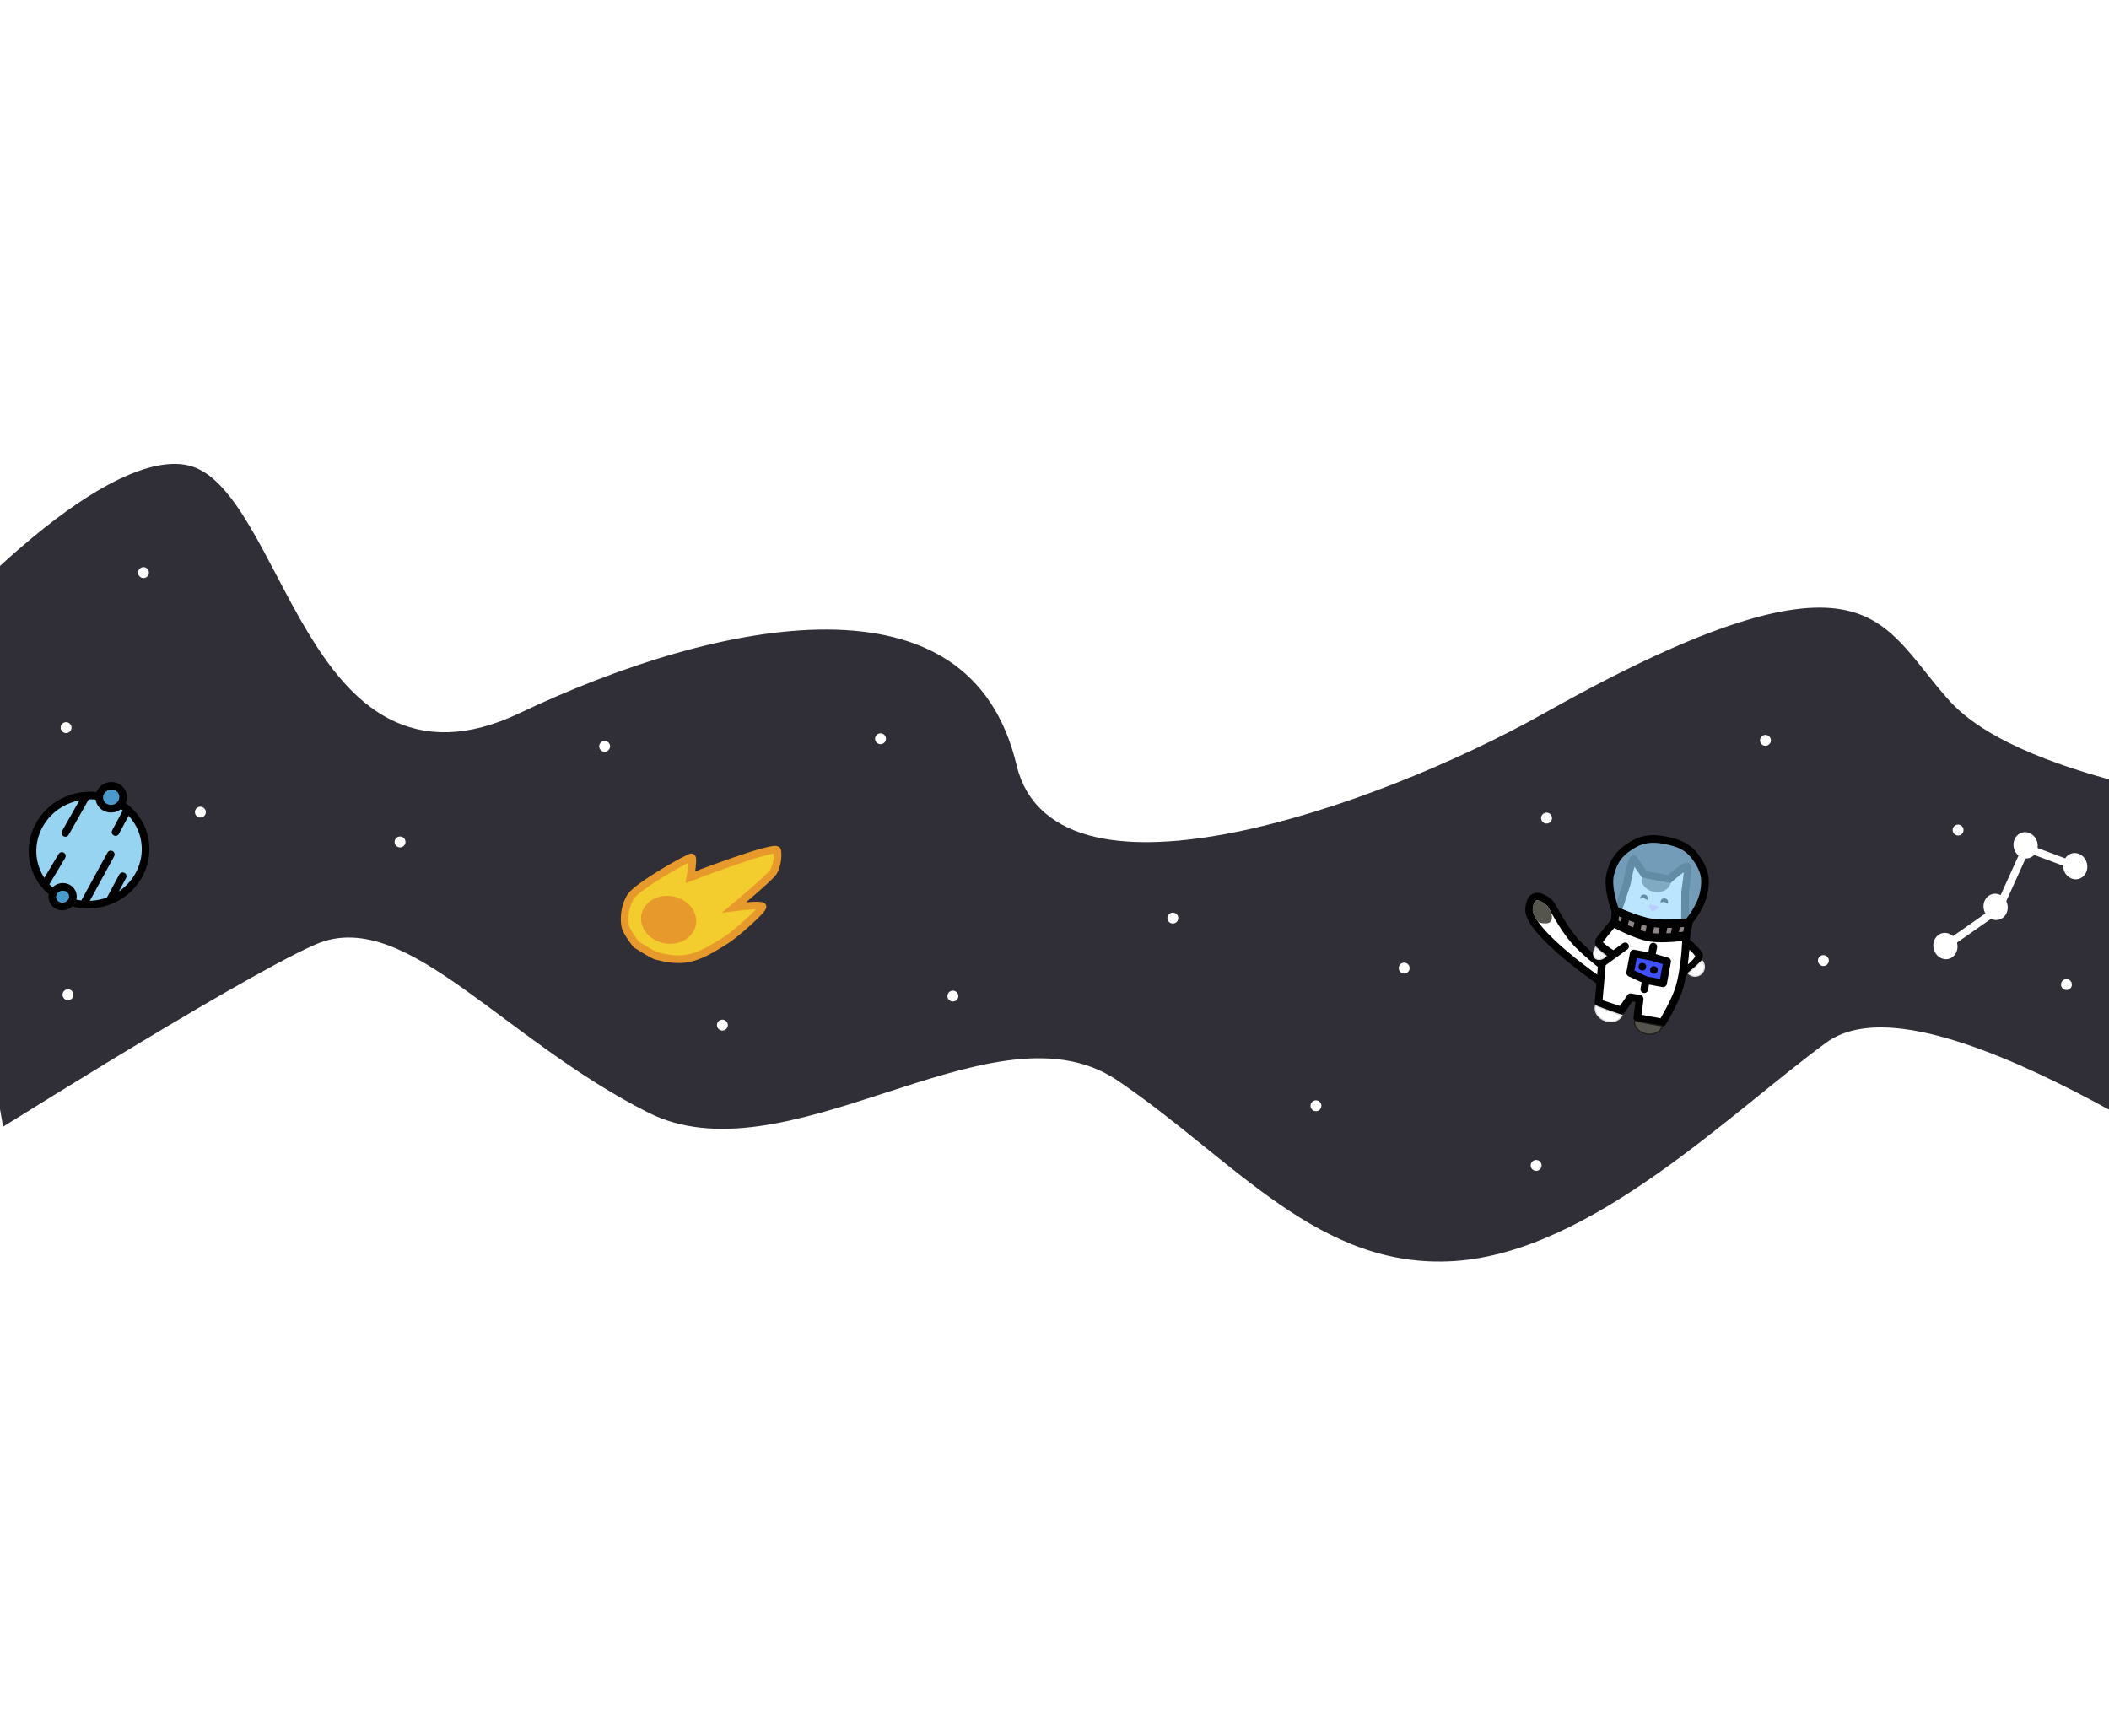 <svg width="1936" height="1594" viewBox="0 0 1936 1594" fill="none" xmlns="http://www.w3.org/2000/svg">
<path d="M4.665 510.133L-75.095 589.728L4.666 1044.84L81.13 1002.8L270.536 880.708L340.397 869.761L451.703 944.556L626.624 1044.84L749.644 1030.51L953.031 978.069L1042.37 1012.34L1185 1125.95L1302.07 1164.43L1420.27 1147.13L1563.45 1057.61L1659.22 978.322L1728.44 949.54L1901.04 1009.77L2032.89 1090.99L1941.11 704.744L1858.08 679.761L1784.52 623.235L1712.48 551.446L1658.28 550.449L1504.76 600.802L1245.5 723.049L1082.3 771.592L964.072 739.041L907.447 624.016L811.51 572.807L721.434 570.056L589.604 601.381L448.128 659.152L356.592 656.747L269.003 534.69L222.67 452.165L160.727 418.575L105.271 431.752L4.665 510.133Z" fill="#302F37"/>
<circle cx="60.669" cy="667.963" r="5" transform="rotate(-13.366 60.669 667.963)" fill="white"/>
<circle cx="367.24" cy="772.933" r="5" transform="rotate(-13.366 367.24 772.933)" fill="white"/>
<circle cx="1288.99" cy="888.769" r="5" transform="rotate(-13.366 1288.99 888.769)" fill="white"/>
<circle cx="1620.63" cy="679.652" r="5" transform="rotate(-13.366 1620.63 679.652)" fill="white"/>
<circle cx="1896.94" cy="903.849" r="5" transform="rotate(-13.366 1896.94 903.849)" fill="white"/>
<circle cx="663.128" cy="941.086" r="5" transform="rotate(-13.366 663.128 941.086)" fill="white"/>
<circle cx="808.285" cy="678.193" r="5" transform="rotate(-13.366 808.285 678.193)" fill="white"/>
<circle cx="62.41" cy="913.203" r="5" transform="rotate(-13.366 62.41 913.203)" fill="white"/>
<circle cx="131.702" cy="525.687" r="5" transform="rotate(-13.366 131.702 525.687)" fill="white"/>
<circle cx="183.948" cy="745.564" r="5" transform="rotate(-13.366 183.948 745.564)" fill="white"/>
<circle cx="555.032" cy="685.142" r="5" transform="rotate(-13.366 555.032 685.142)" fill="white"/>
<circle cx="874.702" cy="914.453" r="5" transform="rotate(-13.366 874.702 914.453)" fill="white"/>
<circle cx="1076.62" cy="842.836" r="5" transform="rotate(-13.366 1076.62 842.836)" fill="white"/>
<circle cx="1208" cy="1015.13" r="5" transform="rotate(-13.366 1208 1015.13)" fill="white"/>
<circle cx="1410.14" cy="1069.88" r="5" transform="rotate(-13.366 1410.14 1069.88)" fill="white"/>
<circle cx="1419.69" cy="751.039" r="5" transform="rotate(-13.366 1419.69 751.039)" fill="white"/>
<circle cx="1673.81" cy="881.836" r="5" transform="rotate(-13.366 1673.81 881.836)" fill="white"/>
<circle cx="1797.46" cy="762.006" r="5" transform="rotate(-13.366 1797.46 762.006)" fill="white"/>
<g filter="url(#filter0_d_188_413)">
<path d="M-88.763 597.088C-88.763 597.088 86.777 389.718 180.715 420.507C274.346 451.194 290.083 733.709 471.55 647.419C653.979 560.673 898.745 507.365 945.443 703.896C975.034 828.429 1252.7 736.963 1412.05 647.501C1719.92 474.644 1734.47 568.318 1799.13 639.293C1863.79 710.268 2080.95 735.243 2080.95 735.243" stroke="white" stroke-width="25"/>
</g>
<g filter="url(#filter1_d_188_413)">
<path d="M-28.885 1065C-28.885 1065 222.574 905.96 294.741 874.434C366.907 842.907 455.029 960.716 589.338 1028.5C723.647 1096.29 912.156 926.445 1018.41 997.987C1124.66 1069.53 1204.8 1174.68 1335.88 1166.15C1466.96 1157.62 1596.43 1026.98 1683.89 963.2C1771.35 899.421 2083.83 1121.53 2083.83 1121.53" stroke="white" stroke-width="25"/>
</g>
<path d="M132.329 768.4C138.685 795.15 121.356 822.4 93.296 829.067C65.237 835.735 37.502 819.192 31.146 792.443C24.79 765.693 42.119 738.443 70.179 731.776C98.239 725.109 125.973 741.651 132.329 768.4Z" fill="#97D4F1" stroke="black" stroke-width="7"/>
<path d="M66.71 820.995C67.829 825.706 64.779 830.704 59.548 831.947C54.316 833.191 49.344 830.099 48.225 825.387C47.105 820.676 50.155 815.678 55.387 814.435C60.618 813.192 65.591 816.284 66.71 820.995Z" fill="#4A9ACB" stroke="black" stroke-width="7"/>
<path d="M112.775 729.364C114.089 734.895 110.525 740.692 104.501 742.123C98.476 743.554 92.685 739.981 91.371 734.45C90.057 728.92 93.622 723.123 99.646 721.692C105.67 720.26 111.461 723.834 112.775 729.364Z" fill="#4A9ACB" stroke="black" stroke-width="7"/>
<path d="M104.774 786.092C105.7 784.396 105.075 782.27 103.378 781.344C101.681 780.418 99.555 781.043 98.629 782.739L104.774 786.092ZM78.996 833.331L104.774 786.092L98.629 782.739L72.852 829.978L78.996 833.331Z" fill="black"/>
<path d="M56.954 762.912C56.001 764.594 56.593 766.729 58.275 767.682C59.957 768.635 62.092 768.043 63.045 766.361L56.954 762.912ZM76.883 727.723L56.954 762.912L63.045 766.361L82.974 731.173L76.883 727.723Z" fill="black"/>
<path d="M102.981 762.197C102.068 763.9 102.709 766.022 104.413 766.935C106.116 767.848 108.238 767.207 109.151 765.503L102.981 762.197ZM114.037 741.571L102.981 762.197L109.151 765.503L120.206 744.878L114.037 741.571Z" fill="black"/>
<path d="M115.708 806.09C116.623 804.387 115.985 802.265 114.283 801.349C112.58 800.434 110.458 801.072 109.543 802.774L115.708 806.09ZM104.302 827.301L115.708 806.09L109.543 802.774L98.137 823.986L104.302 827.301Z" fill="black"/>
<path d="M59.814 787.631C60.809 785.974 60.271 783.824 58.614 782.829C56.956 781.835 54.806 782.373 53.812 784.03L59.814 787.631ZM44.353 813.404L59.814 787.631L53.812 784.03L38.351 809.803L44.353 813.404Z" fill="black"/>
<path d="M1403.64 834.088C1405.73 813.002 1422.49 828.438 1423.69 830.188C1424.89 831.938 1434.22 850.444 1444.61 862.665C1453.37 872.978 1470.29 885.937 1470.29 885.937L1470.8 902.309C1470.8 902.309 1401.55 855.173 1403.64 834.088Z" fill="white" stroke="black" stroke-width="7" stroke-linecap="round" stroke-linejoin="round"/>
<path d="M1559.15 875.712C1555.06 870.374 1548.02 864.488 1548.02 864.488L1544.68 893.365C1544.68 893.365 1563.24 881.051 1559.15 875.712Z" fill="white" stroke="black" stroke-width="7" stroke-linecap="round" stroke-linejoin="round"/>
<path d="M1540.68 909.405C1547.24 890.357 1547.85 859.881 1547.85 859.881C1547.85 859.881 1527.11 862.989 1514.13 860.732C1500.4 858.344 1481 847.453 1481 847.453C1481 847.453 1469.32 861.047 1467.7 864.305C1466.07 867.563 1481.2 876.478 1481.2 876.478L1470.61 884.173L1467.38 920.698L1488.46 927.668L1496.83 915.492L1505.19 917.046L1502.97 934.434L1526.08 938.729C1526.08 938.729 1536.52 921.501 1540.68 909.405Z" fill="white"/>
<path d="M1491.78 868.783L1481.2 876.478M1481.2 876.478L1470.61 884.173L1467.38 920.698L1488.46 927.668L1496.83 915.492L1505.19 917.046L1502.97 934.434L1526.08 938.729C1526.08 938.729 1536.52 921.501 1540.68 909.405C1547.24 890.357 1547.85 859.881 1547.85 859.881C1547.85 859.881 1527.11 862.989 1514.13 860.732C1500.4 858.344 1481 847.453 1481 847.453C1481 847.453 1469.32 861.047 1467.7 864.305C1466.07 867.563 1481.2 876.478 1481.2 876.478Z" stroke="black" stroke-width="7" stroke-linecap="round" stroke-linejoin="round"/>
<path d="M1530.41 882.574L1515.94 878.358L1499.72 875.342L1496.43 893.039L1510.94 899.805L1526.67 902.729L1530.41 882.574Z" fill="#4050FF"/>
<path d="M1517.68 869.018L1515.94 878.358M1515.94 878.358L1530.41 882.574L1526.67 902.729L1510.94 899.805M1515.94 878.358L1499.72 875.342L1496.43 893.039L1510.94 899.805M1510.94 899.805L1509.38 908.162" stroke="black" stroke-width="7" stroke-linecap="round" stroke-linejoin="round"/>
<path d="M1546.9 818.511L1546.75 843.913L1546.3 846.371C1546.3 846.371 1527.11 849.568 1515.03 847.678C1502.69 845.747 1485.07 836.514 1485.07 836.514L1493.35 811.1C1493.35 811.1 1498.01 786.029 1500.01 788.944L1509.62 802.935L1532.23 807.139C1532.23 807.139 1546.86 794.093 1548.65 795.442C1550.43 796.791 1546.9 818.511 1546.9 818.511Z" fill="white" stroke="black" stroke-width="7"/>
<path d="M1507.1 805.62C1506 811.537 1511.03 817.435 1518.33 818.792C1525.63 820.149 1532.44 816.453 1533.54 810.535C1534.47 810.709 1527.85 809.697 1520.55 808.339C1513.25 806.982 1506.76 805.231 1507.1 805.62Z" fill="#56554D"/>
<path d="M1500.89 937.099C1500.73 937.068 1500.6 937.043 1500.48 937.025C1499.74 942.452 1504.41 947.924 1511.38 949.218C1518.28 950.502 1524.56 947.14 1525.89 941.881C1525.86 941.877 1525.84 941.873 1525.81 941.868C1525.2 941.776 1524.23 941.623 1523 941.423C1520.55 941.021 1517.06 940.428 1513.41 939.749C1509.85 939.086 1506.48 938.331 1504.01 937.776L1503.8 937.731C1502.56 937.451 1501.56 937.228 1500.89 937.099Z" fill="#56554D" stroke="#1C1B19"/>
<path d="M1465.03 923.455C1464.88 923.399 1464.75 923.353 1464.64 923.318C1463.05 928.56 1466.8 934.701 1473.47 937.078C1480.09 939.436 1486.82 937.107 1488.96 932.124C1488.93 932.115 1488.91 932.107 1488.88 932.098C1488.3 931.911 1487.36 931.607 1486.18 931.215C1483.82 930.431 1480.47 929.296 1476.97 928.048C1473.56 926.832 1470.35 925.554 1468 924.616L1467.8 924.539C1466.62 924.065 1465.67 923.688 1465.03 923.455Z" fill="white" stroke="#DADADA"/>
<path d="M1469.49 880.675C1471.21 880.256 1472.99 879.207 1474.45 877.596C1474.2 877.414 1473.87 877.168 1473.49 876.871C1472.49 876.11 1471.09 875.014 1469.65 873.824C1468.24 872.661 1466.96 871.474 1466.03 870.606C1466.01 870.582 1465.98 870.558 1465.95 870.534C1465.5 870.114 1465.15 869.783 1464.9 869.569C1463.55 871.332 1462.83 873.312 1462.75 875.116C1462.66 877.031 1463.28 878.713 1464.57 879.775C1465.86 880.838 1467.63 881.127 1469.49 880.675ZM1464.63 869.358C1464.61 869.351 1464.62 869.353 1464.63 869.36C1464.63 869.359 1464.63 869.358 1464.63 869.358Z" fill="white" stroke="#DADADA"/>
<path d="M1561.87 893.984C1565.29 890.832 1565.55 885.463 1562.5 881.761C1562.2 882.064 1561.75 882.51 1561.19 883.059C1559.96 884.256 1558.2 885.942 1556.31 887.679C1554.47 889.375 1552.65 890.905 1551.31 892.026L1551.2 892.119C1550.52 892.687 1549.98 893.137 1549.64 893.446C1549.61 893.477 1549.58 893.505 1549.55 893.531C1552.98 896.955 1558.42 897.163 1561.87 893.984ZM1549.3 893.783C1549.3 893.782 1549.3 893.78 1549.31 893.774C1549.3 893.78 1549.3 893.783 1549.3 893.783Z" fill="white" stroke="#DADADA"/>
<path d="M1548.13 858.406L1550.23 847.1C1550.23 847.1 1545.42 847.668 1539.02 848.033C1535.52 848.232 1531.55 848.371 1527.63 848.322C1524.1 848.277 1520.63 848.081 1517.58 847.641C1516.94 847.548 1516.28 847.439 1515.61 847.316C1512.06 846.665 1508.22 845.621 1504.45 844.426C1500.38 843.135 1496.4 841.667 1493 840.33C1487.21 838.048 1483.1 836.146 1483.1 836.146L1482.07 847.143C1482.07 847.143 1485.33 848.927 1490.11 851.181C1493.45 852.752 1497.53 854.552 1501.78 856.134C1505.64 857.575 1509.64 858.835 1513.33 859.58C1514 859.714 1514.65 859.832 1515.3 859.931C1518.35 860.399 1521.83 860.553 1525.36 860.518C1529.3 860.479 1533.3 860.204 1536.82 859.864C1543.27 859.243 1548.13 858.406 1548.13 858.406Z" fill="#8F8585"/>
<path d="M1536.82 859.864C1543.27 859.243 1548.13 858.406 1548.13 858.406L1550.23 847.1C1550.23 847.1 1545.42 847.668 1539.02 848.033M1536.82 859.864L1539.02 848.033M1536.82 859.864C1533.3 860.204 1529.3 860.479 1525.36 860.518M1539.02 848.033C1535.52 848.232 1531.55 848.371 1527.63 848.322M1527.63 848.322C1524.1 848.277 1520.63 848.081 1517.58 847.641C1516.94 847.548 1516.28 847.439 1515.61 847.316M1527.63 848.322L1525.36 860.518M1525.36 860.518C1521.83 860.553 1518.35 860.399 1515.3 859.931C1514.65 859.832 1514 859.714 1513.33 859.58M1513.33 859.58L1515.61 847.316M1513.33 859.58C1509.64 858.835 1505.64 857.575 1501.78 856.134M1515.61 847.316C1512.06 846.665 1508.22 845.621 1504.45 844.426M1504.45 844.426L1501.78 856.134M1504.45 844.426C1500.38 843.135 1496.4 841.667 1493 840.33M1501.78 856.134C1497.53 854.552 1493.45 852.752 1490.11 851.181M1490.11 851.181C1485.33 848.927 1482.07 847.143 1482.07 847.143L1483.1 836.146C1483.1 836.146 1487.21 838.048 1493 840.33M1490.11 851.181L1493 840.33" stroke="black" stroke-width="7"/>
<circle cx="3.5" cy="3.5" r="3.5" transform="matrix(-0.983 -0.183 -0.183 0.983 1522.34 887.686)" fill="black"/>
<path d="M1524.37 827.542C1524.02 829.443 1525.91 827.829 1527.81 828.182C1529.71 828.535 1530.9 830.722 1531.25 828.822C1531.6 826.921 1530.35 825.094 1528.45 824.741C1526.55 824.388 1524.72 825.642 1524.37 827.542Z" fill="black"/>
<path d="M1505.69 824.07C1505.34 825.97 1507.23 824.356 1509.13 824.71C1511.03 825.063 1512.22 827.25 1512.57 825.349C1512.92 823.449 1511.67 821.622 1509.77 821.268C1507.87 820.915 1506.04 822.169 1505.69 824.07Z" fill="black"/>
<circle cx="3.5" cy="3.5" r="3.5" transform="matrix(-0.983 -0.183 -0.183 0.983 1511.71 884.691)" fill="black"/>
<path d="M1516.94 836.843C1515.81 836.632 1512.53 830.828 1513.88 830.559C1515.23 830.291 1520.27 831.228 1522.06 832.081C1523.86 832.934 1518.07 837.053 1516.94 836.843Z" fill="#FFB7FA"/>
<path d="M1482.7 835.564C1482.7 835.564 1474.85 814.895 1478.23 802.184C1481.26 790.783 1485.76 784.019 1495.54 777.432C1506.31 770.183 1515.46 768.857 1528.21 771.3C1540.79 773.708 1549.27 776.92 1556.77 787.288C1564.2 797.55 1567.03 805.978 1563.89 820.143C1560.75 834.307 1549.83 846.518 1549.83 846.518C1549.83 846.518 1528.87 848.884 1515.71 846.785C1502.26 844.641 1482.7 835.564 1482.7 835.564Z" fill="#97D7FF" fill-opacity="0.65" stroke="black" stroke-width="7"/>
<path d="M1406.9 835.713C1406.9 835.713 1409.25 846.322 1414.41 847.281C1419.57 848.24 1424.92 848.215 1424.63 841.552C1424.34 834.889 1418.46 828.202 1412.66 826.612C1406.85 825.022 1406.9 835.713 1406.9 835.713Z" fill="#56554D"/>
<path d="M573.993 850.244C575.109 856.002 583.918 866.864 583.918 866.864C583.918 866.864 599.302 877.047 603.471 877.797C607.641 878.547 619.822 882.584 633.3 879.451C646.778 876.319 659.137 867.419 666.36 863.157C673.583 858.895 701.682 834.29 699.92 832.119C698.159 829.948 673.937 833.002 673.937 833.002C673.937 833.002 706.85 805.559 709.905 800.543C712.959 795.527 714.574 786.552 713.458 780.79C712.343 775.028 633.714 805.374 633.714 805.374C633.714 805.374 636.946 787.422 634.86 787.042C632.773 786.663 584.947 813.289 578.838 823.309C572.73 833.329 572.877 844.486 573.993 850.244Z" fill="#F3CC2E" stroke="#E8992B" stroke-width="7"/>
<ellipse cx="613.775" cy="844.421" rx="25.417" ry="21.894" transform="rotate(10.198 613.775 844.421)" fill="#E8992B"/>
<path d="M1839.28 830.792C1840.46 835.753 1837.69 840.072 1833.91 840.969C1830.14 841.866 1825.72 839.254 1824.54 834.292C1823.36 829.33 1826.13 825.012 1829.91 824.115C1833.68 823.218 1838.1 825.83 1839.28 830.792Z" fill="white" stroke="white" stroke-width="7"/>
<ellipse cx="1785.83" cy="868.491" rx="11.071" ry="12.161" transform="rotate(-13.366 1785.83 868.491)" fill="white"/>
<path d="M1866.81 774.251C1867.99 779.212 1865.22 783.531 1861.44 784.428C1857.67 785.324 1853.25 782.713 1852.07 777.751C1850.9 772.789 1853.66 768.471 1857.44 767.574C1861.21 766.677 1865.63 769.289 1866.81 774.251Z" fill="white" stroke="white" stroke-width="7"/>
<path d="M1912.33 793.432C1913.51 798.394 1910.74 802.712 1906.97 803.609C1903.19 804.506 1898.78 801.895 1897.6 796.933C1896.42 791.971 1899.19 787.653 1902.96 786.756C1906.74 785.859 1911.15 788.47 1912.33 793.432Z" fill="white" stroke="white" stroke-width="7"/>
<path d="M1785.83 868.492L1834.63 834.397L1860 778.368L1904.97 795.184" stroke="white" stroke-width="7"/>
<defs>
<filter id="filter0_d_188_413" x="-102.299" y="396.885" width="2188.68" height="380.236" filterUnits="userSpaceOnUse" color-interpolation-filters="sRGB">
<feFlood flood-opacity="0" result="BackgroundImageFix"/>
<feColorMatrix in="SourceAlpha" type="matrix" values="0 0 0 0 0 0 0 0 0 0 0 0 0 0 0 0 0 0 127 0" result="hardAlpha"/>
<feOffset dy="-4"/>
<feGaussianBlur stdDeviation="2"/>
<feComposite in2="hardAlpha" operator="out"/>
<feColorMatrix type="matrix" values="0 0 0 0 0 0 0 0 0 0 0 0 0 0 0 0 0 0 0.25 0"/>
<feBlend mode="normal" in2="BackgroundImageFix" result="effect1_dropShadow_188_413"/>
<feBlend mode="normal" in="SourceGraphic" in2="effect1_dropShadow_188_413" result="shape"/>
</filter>
<filter id="filter1_d_188_413" x="-39.563" y="856.678" width="2134.63" height="330.459" filterUnits="userSpaceOnUse" color-interpolation-filters="sRGB">
<feFlood flood-opacity="0" result="BackgroundImageFix"/>
<feColorMatrix in="SourceAlpha" type="matrix" values="0 0 0 0 0 0 0 0 0 0 0 0 0 0 0 0 0 0 127 0" result="hardAlpha"/>
<feOffset dy="4"/>
<feGaussianBlur stdDeviation="2"/>
<feComposite in2="hardAlpha" operator="out"/>
<feColorMatrix type="matrix" values="0 0 0 0 0 0 0 0 0 0 0 0 0 0 0 0 0 0 0.25 0"/>
<feBlend mode="normal" in2="BackgroundImageFix" result="effect1_dropShadow_188_413"/>
<feBlend mode="normal" in="SourceGraphic" in2="effect1_dropShadow_188_413" result="shape"/>
</filter>
</defs>
</svg>

